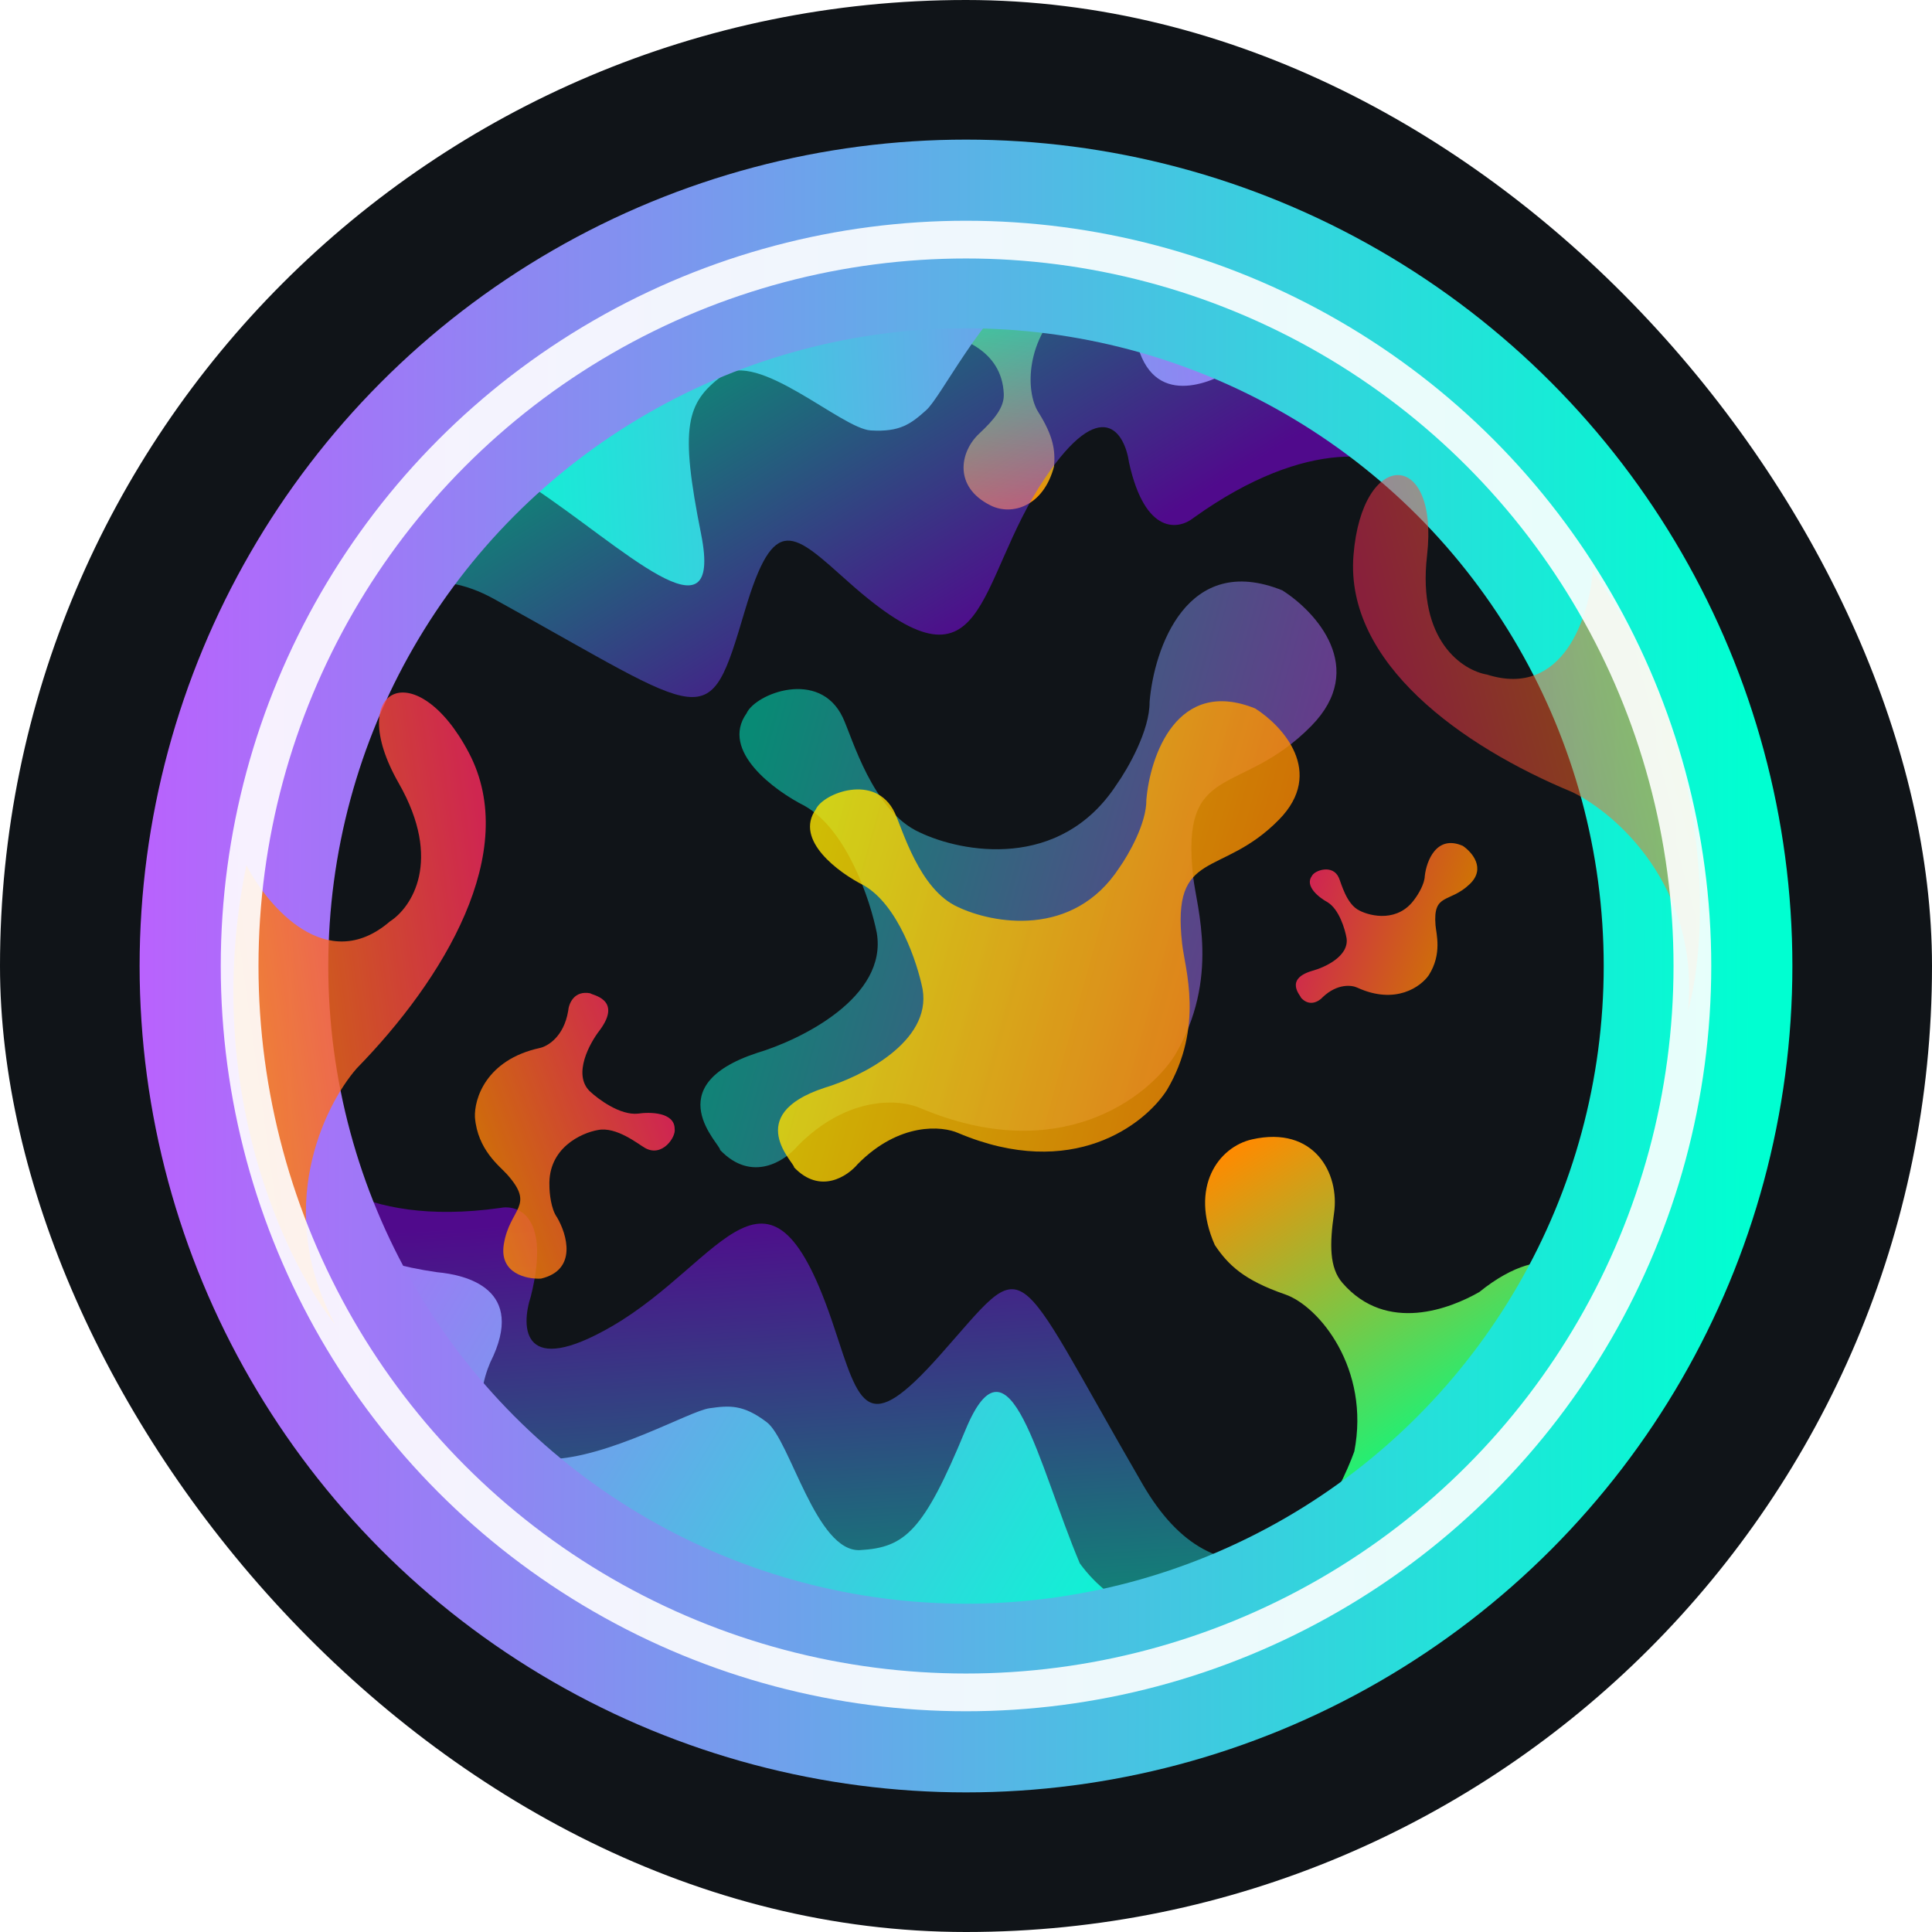 <svg width="303" height="303" viewBox="0 0 303 303" fill="none" xmlns="http://www.w3.org/2000/svg">
<rect width="303" height="303" rx="151.5" fill="#101418"/>
<g filter="url(#filter0_f_496_36628)">
<path d="M232.002 202.633C242.84 193.886 249.309 199.3 251.188 203.101C238.593 229.975 206.636 247.562 192.233 252.995C203.146 247.353 210.224 233.739 212.398 227.637C214.92 214.7 206.909 204.853 201.535 202.997C195.09 200.772 192.628 198.4 190.522 195.26C186.519 186.195 191.072 179.873 196.388 178.685C206.093 176.515 210.13 184 209.221 190.261C208.515 195.119 208.477 198.823 210.527 201.189C217.501 209.24 227.573 205.172 232.002 202.633Z" fill="url(#paint0_linear_496_36628)"/>
</g>
<path d="M146.928 52.166C137.703 52.195 136.604 46.717 137.207 43.975C154.85 35.306 178.649 39.458 188.343 42.618C180.366 41.012 171.068 45.115 167.417 47.367C160.754 53.007 160.814 61.415 162.822 64.6C165.23 68.42 165.52 70.666 165.307 73.161C163.62 79.504 158.648 80.884 155.409 79.295C149.495 76.396 150.51 70.856 153.574 67.997C155.951 65.779 157.505 63.881 157.426 61.809C157.158 54.759 150.268 52.688 146.928 52.166Z" fill="url(#paint1_linear_496_36628)"/>
<g opacity="0.5" filter="url(#filter1_f_496_36628)">
<path d="M78.359 189.457C56.196 192.555 46.77 183.074 44.827 177.947L39.415 179.963C43.808 196.714 76.34 245.781 122.947 258.763C169.553 271.746 214.771 241.935 226.659 232.724C206.203 244.602 190.855 252.89 179.167 232.724C157.978 196.166 161.709 196.477 147.358 212.603C135.895 225.485 134.899 220.53 130.838 208.237C120.659 177.422 113.564 197.798 95.985 207.996C81.921 216.155 81.635 208.274 83.25 203.313C86.394 190.753 81.299 188.842 78.359 189.457Z" fill="url(#paint2_linear_496_36628)"/>
</g>
<g opacity="0.5" filter="url(#filter2_f_496_36628)">
<path d="M187.217 81.194C205.389 68.177 217.672 71.178 221.542 74.306L225.448 70.131C214.523 58.981 165.242 35.698 118.806 47.656C72.37 59.614 42.875 112.143 36.31 125.094C49.281 105.95 58.733 83.58 77.508 93.951C111.546 112.753 111.002 115.386 116.815 95.793C121.458 80.142 124.423 83.585 133.175 91.368C155.115 110.879 152.759 91.385 163.909 74.94C172.83 61.783 176.404 67.878 177.076 72.57C179.609 84.001 184.892 83.082 187.217 81.194Z" fill="url(#paint3_linear_496_36628)"/>
</g>
<g opacity="0.5" filter="url(#filter3_f_496_36628)">
<path d="M144.344 173.79C166.138 182.991 180.009 172.139 184.22 165.562C191.394 153.453 187.663 142.319 187.13 137.555C185.075 119.175 194.535 125.189 205.66 113.847C214.559 104.774 206.334 95.894 201.109 92.588C186.128 86.543 180.989 101.721 180.293 110.065C180.336 114.558 176.862 120.59 175.119 123.045C166.263 136.611 150.846 133.701 144.244 130.55C136.836 127.23 133.653 115.625 132.17 112.511C128.516 104.84 118.467 108.786 117.084 111.873C112.902 117.764 121.5 124.022 126.186 126.379C132.836 130.13 136.504 141.223 137.507 146.301C139.215 156.374 125.693 163.054 118.718 165.135C102.871 170.376 113.135 179.603 112.93 180.347C117.898 185.556 123.121 182.086 125.112 179.7C133.089 171.653 141.257 172.407 144.344 173.79Z" fill="url(#paint4_linear_496_36628)"/>
</g>
<g filter="url(#filter4_f_496_36628)">
<path d="M192.633 58.367C213.39 48.483 218.975 57.696 224.188 60.648C201.677 35.897 165.877 34.509 149.593 34.831C106.57 33.111 71.921 65.51 61.017 80.779C66.631 75.467 75.097 73.275 83.43 76.339C97.465 85.586 113.517 101.569 109.954 83.754C106.585 66.909 107.621 63.195 113.228 58.957C118.761 54.776 131.948 67.223 136.559 67.505C141.17 67.788 142.87 66.464 145.263 64.322C147.655 62.18 154.01 49.155 161.681 43.749C172.152 36.371 176.813 45.669 177.835 51.24C179.425 64.07 188.661 60.529 192.633 58.367Z" fill="url(#paint5_linear_496_36628)"/>
</g>
<g filter="url(#filter5_f_496_36628)">
<path d="M68.537 199.523C45.785 196.224 46.254 185.46 43.555 180.111C48.542 213.195 77.552 234.22 91.275 242.99C126.108 268.301 172.913 260.584 190.457 253.934C182.839 255.237 174.58 252.361 169.349 245.187C162.808 229.705 158.326 207.501 151.402 224.298C144.854 240.179 141.931 242.694 134.915 243.106C127.992 243.513 123.932 225.841 120.253 223.046C116.574 220.252 114.425 220.409 111.246 220.863C108.067 221.316 95.551 228.624 86.17 228.863C73.364 229.188 74.648 218.867 76.891 213.665C82.69 202.111 73.042 199.93 68.537 199.523Z" fill="url(#paint6_linear_496_36628)"/>
</g>
<g filter="url(#filter6_f_496_36628)">
<circle cx="151.5" cy="151.5" r="114.809" stroke="url(#paint7_linear_496_36628)" stroke-width="29.59"/>
</g>
<g opacity="0.8" filter="url(#filter7_f_496_36628)">
<path d="M61.158 144.506C51.247 153.05 42.019 142.196 38.643 135.701C31.453 170.523 44.954 198.26 52.603 207.775C42.837 189.858 50.761 173.498 55.943 167.558C69.54 153.639 81.722 133.645 73.539 118.069C65.356 102.493 53.848 107.609 62.537 122.835C69.489 135.015 64.514 142.357 61.158 144.506Z" fill="url(#paint8_linear_496_36628)"/>
</g>
<g opacity="0.5" filter="url(#filter8_f_496_36628)">
<path d="M233.224 105.797C245.225 109.606 249.283 96.512 249.812 89.489C269.348 117.576 267.897 147.223 264.73 158.535C266.591 138.988 253.392 127.512 246.559 124.218C229.263 117.048 210.922 103.968 212.269 87.092C213.615 70.216 225.732 70.388 223.805 87.145C222.263 100.552 229.442 105.166 233.224 105.797Z" fill="url(#paint9_linear_496_36628)"/>
</g>
<g opacity="0.9" filter="url(#filter9_f_496_36628)">
<circle cx="151.501" cy="151.5" r="113.921" stroke="white" stroke-width="5.918"/>
</g>
<g opacity="0.8" filter="url(#filter10_f_496_36628)">
<path d="M150.304 177.705C168.178 185.251 179.553 176.351 183.007 170.957C188.89 161.027 185.83 151.896 185.393 147.989C183.708 132.916 191.465 137.848 200.589 128.546C207.887 121.105 201.142 113.823 196.857 111.112C184.571 106.155 180.357 118.601 179.786 125.444C179.821 129.129 176.972 134.076 175.543 136.089C168.28 147.215 155.636 144.828 150.223 142.244C144.147 139.521 141.537 130.005 140.32 127.451C137.324 121.16 129.084 124.396 127.949 126.927C124.519 131.758 131.571 136.89 135.414 138.823C140.867 141.9 143.875 150.997 144.698 155.161C146.099 163.422 135.009 168.9 129.289 170.607C116.293 174.904 124.71 182.472 124.542 183.082C128.616 187.354 132.9 184.508 134.532 182.551C141.074 175.952 147.773 176.571 150.304 177.705Z" fill="url(#paint10_linear_496_36628)"/>
</g>
<g opacity="0.8" filter="url(#filter11_f_496_36628)">
<path d="M84.626 164.366C76.194 166.224 74.353 172.383 74.486 175.23C74.905 180.35 78.365 182.879 79.529 184.185C84.019 189.226 79.933 189.43 79.013 195.155C78.276 199.735 82.6 200.644 84.853 200.527C90.59 199.166 88.918 193.562 87.365 190.93C86.404 189.601 86.166 187.071 86.168 185.972C85.943 180.063 91.148 177.677 93.779 177.223C96.686 176.649 100.082 179.433 101.181 180.048C103.888 181.562 106.048 178.266 105.808 177.055C105.811 174.418 101.93 174.369 100.037 174.655C97.265 174.941 93.832 172.411 92.462 171.111C89.828 168.471 92.446 163.629 94.084 161.537C97.698 156.633 92.695 156.05 92.599 155.786C90.02 155.283 89.197 157.418 89.107 158.549C88.429 162.628 85.837 164.127 84.626 164.366Z" fill="url(#paint11_linear_496_36628)"/>
</g>
<path opacity="0.8" d="M212.87 154.896C218.888 157.65 222.857 154.731 224.089 152.927C226.196 149.6 225.245 146.456 225.136 145.119C224.714 139.963 227.309 141.723 230.514 138.644C233.078 136.181 230.852 133.629 229.418 132.661C225.279 130.846 223.716 135.048 223.452 137.375C223.427 138.632 222.405 140.29 221.897 140.962C219.308 144.682 215.021 143.74 213.201 142.804C211.157 141.814 210.364 138.542 209.975 137.659C209.017 135.484 206.174 136.504 205.762 137.355C204.543 138.968 206.896 140.789 208.187 141.487C210.015 142.592 210.948 145.724 211.187 147.152C211.581 149.983 207.744 151.739 205.776 152.263C201.301 153.596 204.094 156.262 204.031 156.468C205.377 157.966 206.866 157.039 207.443 156.389C209.74 154.205 212.018 154.484 212.87 154.896Z" fill="url(#paint12_linear_496_36628)"/>
<defs>
<filter id="filter0_f_496_36628" x="187.812" y="177.118" width="64.559" height="77.061" filterUnits="userSpaceOnUse" color-interpolation-filters="sRGB">
<feFlood flood-opacity="0" result="BackgroundImageFix"/>
<feBlend mode="normal" in="SourceGraphic" in2="BackgroundImageFix" result="shape"/>
<feGaussianBlur stdDeviation="0.592" result="effect1_foregroundBlur_496_36628"/>
</filter>
<filter id="filter1_f_496_36628" x="33.498" y="172.029" width="199.078" height="95.877" filterUnits="userSpaceOnUse" color-interpolation-filters="sRGB">
<feFlood flood-opacity="0" result="BackgroundImageFix"/>
<feBlend mode="normal" in="SourceGraphic" in2="BackgroundImageFix" result="shape"/>
<feGaussianBlur stdDeviation="2.959" result="effect1_foregroundBlur_496_36628"/>
</filter>
<filter id="filter2_f_496_36628" x="30.393" y="38.411" width="200.973" height="92.601" filterUnits="userSpaceOnUse" color-interpolation-filters="sRGB">
<feFlood flood-opacity="0" result="BackgroundImageFix"/>
<feBlend mode="normal" in="SourceGraphic" in2="BackgroundImageFix" result="shape"/>
<feGaussianBlur stdDeviation="2.959" result="effect1_foregroundBlur_496_36628"/>
</filter>
<filter id="filter3_f_496_36628" x="100.973" y="82.325" width="117.506" height="109.614" filterUnits="userSpaceOnUse" color-interpolation-filters="sRGB">
<feFlood flood-opacity="0" result="BackgroundImageFix"/>
<feBlend mode="normal" in="SourceGraphic" in2="BackgroundImageFix" result="shape"/>
<feGaussianBlur stdDeviation="4.438" result="effect1_foregroundBlur_496_36628"/>
</filter>
<filter id="filter4_f_496_36628" x="58.059" y="31.807" width="169.088" height="62.958" filterUnits="userSpaceOnUse" color-interpolation-filters="sRGB">
<feFlood flood-opacity="0" result="BackgroundImageFix"/>
<feBlend mode="normal" in="SourceGraphic" in2="BackgroundImageFix" result="shape"/>
<feGaussianBlur stdDeviation="1.479" result="effect1_foregroundBlur_496_36628"/>
</filter>
<filter id="filter5_f_496_36628" x="40.596" y="177.152" width="152.82" height="86.286" filterUnits="userSpaceOnUse" color-interpolation-filters="sRGB">
<feFlood flood-opacity="0" result="BackgroundImageFix"/>
<feBlend mode="normal" in="SourceGraphic" in2="BackgroundImageFix" result="shape"/>
<feGaussianBlur stdDeviation="1.479" result="effect1_foregroundBlur_496_36628"/>
</filter>
<filter id="filter6_f_496_36628" x="7.102" y="7.102" width="288.797" height="288.797" filterUnits="userSpaceOnUse" color-interpolation-filters="sRGB">
<feFlood flood-opacity="0" result="BackgroundImageFix"/>
<feBlend mode="normal" in="SourceGraphic" in2="BackgroundImageFix" result="shape"/>
<feGaussianBlur stdDeviation="7.397" result="effect1_foregroundBlur_496_36628"/>
</filter>
<filter id="filter7_f_496_36628" x="35.416" y="107.426" width="41.953" height="101.533" filterUnits="userSpaceOnUse" color-interpolation-filters="sRGB">
<feFlood flood-opacity="0" result="BackgroundImageFix"/>
<feBlend mode="normal" in="SourceGraphic" in2="BackgroundImageFix" result="shape"/>
<feGaussianBlur stdDeviation="0.592" result="effect1_foregroundBlur_496_36628"/>
</filter>
<filter id="filter8_f_496_36628" x="209.24" y="71.547" width="60.332" height="89.947" filterUnits="userSpaceOnUse" color-interpolation-filters="sRGB">
<feFlood flood-opacity="0" result="BackgroundImageFix"/>
<feBlend mode="normal" in="SourceGraphic" in2="BackgroundImageFix" result="shape"/>
<feGaussianBlur stdDeviation="1.479" result="effect1_foregroundBlur_496_36628"/>
</filter>
<filter id="filter9_f_496_36628" x="31.662" y="31.661" width="239.678" height="239.678" filterUnits="userSpaceOnUse" color-interpolation-filters="sRGB">
<feFlood flood-opacity="0" result="BackgroundImageFix"/>
<feBlend mode="normal" in="SourceGraphic" in2="BackgroundImageFix" result="shape"/>
<feGaussianBlur stdDeviation="1.479" result="effect1_foregroundBlur_496_36628"/>
</filter>
<filter id="filter10_f_496_36628" x="120.832" y="108.792" width="84.174" height="77.7" filterUnits="userSpaceOnUse" color-interpolation-filters="sRGB">
<feFlood flood-opacity="0" result="BackgroundImageFix"/>
<feBlend mode="normal" in="SourceGraphic" in2="BackgroundImageFix" result="shape"/>
<feGaussianBlur stdDeviation="0.592" result="effect1_foregroundBlur_496_36628"/>
</filter>
<filter id="filter11_f_496_36628" x="68.562" y="149.792" width="43.182" height="56.662" filterUnits="userSpaceOnUse" color-interpolation-filters="sRGB">
<feFlood flood-opacity="0" result="BackgroundImageFix"/>
<feBlend mode="normal" in="SourceGraphic" in2="BackgroundImageFix" result="shape"/>
<feGaussianBlur stdDeviation="2.959" result="effect1_foregroundBlur_496_36628"/>
</filter>
<linearGradient id="paint0_linear_496_36628" x1="188.077" y1="183.328" x2="220.954" y2="235.639" gradientUnits="userSpaceOnUse">
<stop stop-color="#FF8A00"/>
<stop offset="1" stop-color="#00FF85"/>
</linearGradient>
<linearGradient id="paint1_linear_496_36628" x1="161.627" y1="80.339" x2="166.311" y2="39.687" gradientUnits="userSpaceOnUse">
<stop stop-color="#FF8A00"/>
<stop offset="1" stop-color="#00FF85"/>
</linearGradient>
<linearGradient id="paint2_linear_496_36628" x1="158.455" y1="187.257" x2="162.774" y2="255.839" gradientUnits="userSpaceOnUse">
<stop stop-color="#8F00FF"/>
<stop offset="1" stop-color="#0AFFD3"/>
</linearGradient>
<linearGradient id="paint3_linear_496_36628" x1="114.614" y1="123.025" x2="82.493" y2="70.922" gradientUnits="userSpaceOnUse">
<stop stop-color="#8F00FF"/>
<stop offset="1" stop-color="#0AFFD3"/>
</linearGradient>
<linearGradient id="paint4_linear_496_36628" x1="199.845" y1="142.147" x2="116.905" y2="119.061" gradientUnits="userSpaceOnUse">
<stop stop-color="#B962FD"/>
<stop offset="1" stop-color="#00FFD1"/>
</linearGradient>
<linearGradient id="paint5_linear_496_36628" x1="223.808" y1="54.23" x2="63.877" y2="62.011" gradientUnits="userSpaceOnUse">
<stop stop-color="#B962FD"/>
<stop offset="1" stop-color="#00FFD1"/>
</linearGradient>
<linearGradient id="paint6_linear_496_36628" x1="40.309" y1="185.661" x2="177.662" y2="267.958" gradientUnits="userSpaceOnUse">
<stop stop-color="#B962FD"/>
<stop offset="1" stop-color="#00FFD1"/>
</linearGradient>
<linearGradient id="paint7_linear_496_36628" x1="21.896" y1="166.877" x2="274.866" y2="167.767" gradientUnits="userSpaceOnUse">
<stop stop-color="#B962FD"/>
<stop offset="1" stop-color="#00FFD1"/>
</linearGradient>
<linearGradient id="paint8_linear_496_36628" x1="37.235" y1="166.893" x2="79.878" y2="160.924" gradientUnits="userSpaceOnUse">
<stop stop-color="#FF8A00"/>
<stop offset="1" stop-color="#FF2B5E"/>
</linearGradient>
<linearGradient id="paint9_linear_496_36628" x1="262.859" y1="116.552" x2="222.874" y2="127.405" gradientUnits="userSpaceOnUse">
<stop stop-color="#FF8A00"/>
<stop offset="1" stop-color="#FF2B5E"/>
</linearGradient>
<linearGradient id="paint10_linear_496_36628" x1="195.821" y1="151.755" x2="127.802" y2="132.822" gradientUnits="userSpaceOnUse">
<stop stop-color="#FF8A00"/>
<stop offset="1" stop-color="#FFE600"/>
</linearGradient>
<linearGradient id="paint11_linear_496_36628" x1="74.773" y1="185.5" x2="104.345" y2="174.877" gradientUnits="userSpaceOnUse">
<stop stop-color="#FF8A00"/>
<stop offset="1" stop-color="#FF2B5E"/>
</linearGradient>
<linearGradient id="paint12_linear_496_36628" x1="228.653" y1="146.509" x2="205.652" y2="139.364" gradientUnits="userSpaceOnUse">
<stop stop-color="#FF8A00"/>
<stop offset="1" stop-color="#FF2B5E"/>
</linearGradient>
</defs>
</svg>
